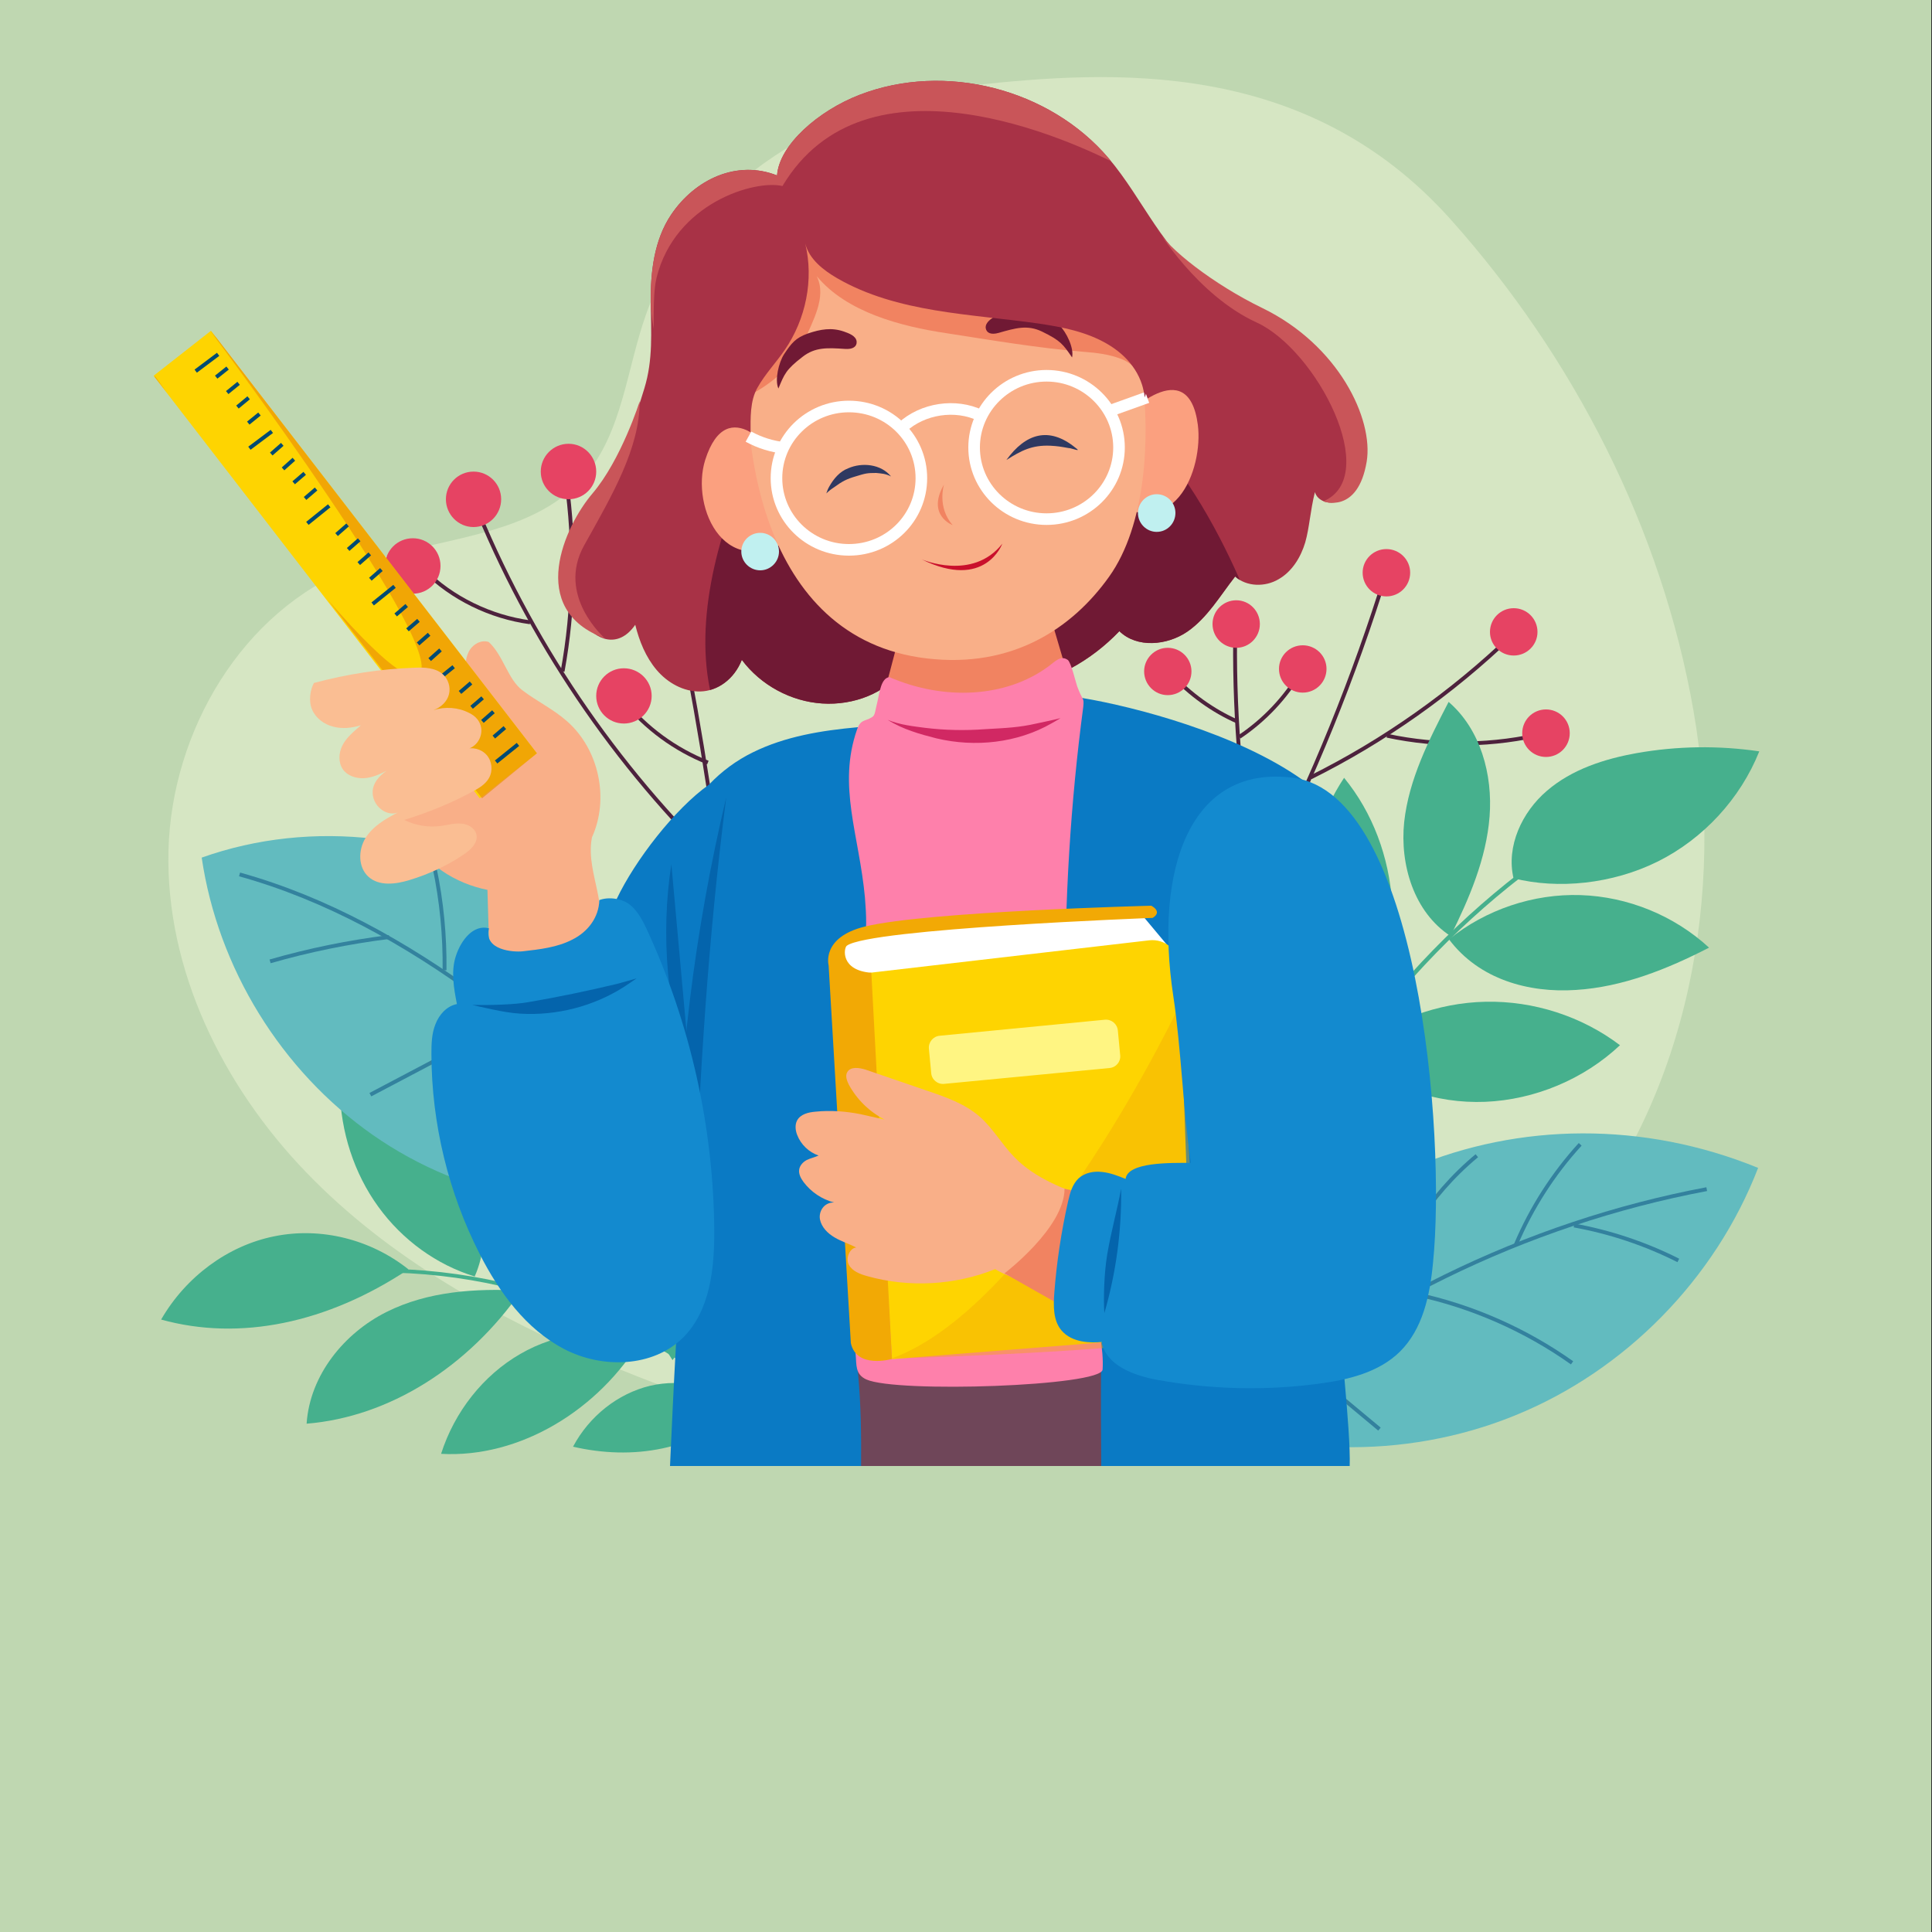 <svg version="1.2" xmlns="http://www.w3.org/2000/svg" viewBox="0 0 1000 1000" width="1000" height="1000">
	<rect x="0" y="0" width="1000" height="1000" fill="#333333" stroke="none"/>
	<title>7060734-ai</title>
	<defs>
		<clipPath clipPathUnits="userSpaceOnUse" id="cp1">
			<path d="m444.9 49.08c44.14-17.04 98.36-3.2 128.96 32.9 17.84 21.08 28.56 48.98 51.68 64.08 13.48 8.8 30.06 12.36 42.78 22.24 19.9 15.46 25.98 42.42 30.76 67.18 2 4.92 2.3 9.6 1.14 14.04-1.16 4.44-4.08 8.68-8.42 10.2-4.34 1.52-9.98-0.6-11.24-5.02-2.5 10.1-2.76 18.24-5 25.98-2.24 7.74-6.76 15.14-13.72 19.18-6.96 4.04-16.58 3.98-22.52-1.46-7.86 9.98-14.4 21.44-24.86 28.6-10.46 7.16-26.02 8.56-35.08-0.3-14.74 15.44-33.44 25.62-53.36 29.1-19.92 3.48-40.96 0.22-58.92-9.1-8.62 12.06-25.22 18.48-41.48 17.44-16.26-1.04-31.9-9.52-41.66-22.58-4.02 10.22-12.72 16.12-21.42 16.34-8.7 0.22-17.02-4.5-22.68-11.12-5.66-6.62-8.94-14.96-11.1-23.38-8.82 12.82-20.66 7.64-26.34-1-5.68-8.64-6.4-19.64-5.38-29.94 1.66-42.38 24.2-47.64 41.6-87.28 6.28-14.32-1.62-33.3-1.8-48.94-0.18-15.64 1.8-32 10.5-45 12.36-18.5 34.16-28.62 54.86-20.42 1.1-15.82 21.42-33.54 42.7-41.74z"/>
		</clipPath>
		<clipPath clipPathUnits="userSpaceOnUse" id="cp2">
			<path d="m249.5 413.2l-169.92-218.72 29.6-23.32 168.72 218.74z"/>
		</clipPath>
	</defs>
	<style>
		.s0 { fill: #bfd7b1 } 
		.s1 { fill: #d6e6c3 } 
		.s2 { fill: none;stroke: #4d223d;stroke-width: 2 } 
		.s3 { fill: #e64363 } 
		.s4 { fill: #46b08d } 
		.s5 { fill: #62bbbf } 
		.s6 { fill: none;stroke: #33819e;stroke-width: 2 } 
		.s7 { fill: none;stroke: #33829e;stroke-width: 2 } 
		.s8 { fill: #6f4659 } 
		.s9 { fill: #a83246 } 
		.s10 { fill: #701934 } 
		.s11 { fill: #c95559 } 
		.s12 { fill: #f18361 } 
		.s13 { fill: #fba07f } 
		.s14 { fill: #c0f0f0 } 
		.s15 { fill: #f9af88 } 
		.s16 { fill: #2f3961 } 
		.s17 { fill: #c9102c } 
		.s18 { fill: none;stroke: #ffffff;stroke-width: 6 } 
		.s19 { fill: #0a7ac4 } 
		.s20 { fill: #0464ac } 
		.s21 { fill: #fe80ab } 
		.s22 { fill: #d12863 } 
		.s23 { fill: #fed401 } 
		.s24 { fill: #eb9307 } 
		.s25 { fill: none;stroke: #014b73;stroke-width: 2 } 
		.s26 { fill: #fabe93 } 
		.s27 { fill: #138acf } 
		.s28 { fill: #ffffff } 
		.s29 { opacity: .4;fill: #f2a905 } 
		.s30 { fill: #fff582 } 
		.s31 { fill: #f2a905 } 
	</style>
	<g id="BACKGROUND">
		<path id="&lt;Path&gt;" class="s0" d="m-0.4 0h1000v1000h-1000z"/>
	</g>
	<g id="OBJECTS">
		<path id="&lt;Path&gt;" class="s1" d="m750.7 113.4c63.8 71.3 109.5 160.4 125.9 254.8 16.3 94.3-2.4 197.1-63.1 271.2-57 69.7-146.5 108.4-236.3 115.7-89.9 7.4-180.2-14.4-263.4-49.2-57.2-23.9-112.6-54.7-155.5-99.3-43-44.7-72.6-104.6-71.1-166.4 1.6-61.9 38.2-124.1 95.9-146.7 40.5-15.8 91.1-14 119.4-46.9 19.7-22.8 21.8-55.5 31.9-83.9 24.2-68.3 96.7-110.7 168.8-118.5 72.1-7.8 172.7-14.3 247.5 69.2z"/>
		<g id="&lt;Group&gt;">
			<g id="&lt;Group&gt;">
				<g id="&lt;Group&gt;">
					<g id="&lt;Group&gt;">
						<path id="&lt;Path&gt;" class="s2" d="m717.6 296.4c-16.7 54-38 106.5-63.7 156.8"/>
						<path id="&lt;Path&gt;" class="s2" d="m678.4 402.4c38-18.9 73-43.7 103.6-73"/>
						<path id="&lt;Path&gt;" class="s2" d="m717.9 380.8c27.1 5.8 55.4 5.3 82.3-1.3"/>
					</g>
					<g id="&lt;Group&gt;">
						<path id="&lt;Path&gt;" class="s3" d="m717.6 284.2c6.8 0 12.3 5.5 12.3 12.2 0 6.8-5.5 12.3-12.3 12.3-6.8 0-12.3-5.5-12.3-12.3 0-6.7 5.5-12.2 12.3-12.2z"/>
						<path id="&lt;Path&gt;" class="s3" d="m783.5 314.8c6.8 0 12.3 5.5 12.3 12.3 0 6.7-5.5 12.2-12.3 12.2-6.8 0-12.3-5.5-12.3-12.2 0-6.8 5.5-12.3 12.3-12.3z"/>
						<path id="&lt;Path&gt;" class="s3" d="m800.2 367.2c6.8 0 12.3 5.5 12.3 12.3 0 6.8-5.5 12.3-12.3 12.3-6.8 0-12.3-5.5-12.3-12.3 0-6.8 5.5-12.3 12.3-12.3z"/>
					</g>
				</g>
				<g id="&lt;Group&gt;">
					<g id="&lt;Group&gt;">
						<path id="&lt;Path&gt;" class="s2" d="m639.4 323c-0.9 42.5 2.4 85.2 9.7 127.1"/>
						<path id="&lt;Path&gt;" class="s2" d="m673.4 347.5c-7.9 13.5-18.9 25.2-31.9 33.9"/>
						<path id="&lt;Path&gt;" class="s2" d="m640.3 373.4c-12.4-5.5-24.1-13.8-34.2-24.6"/>
					</g>
					<g id="&lt;Group&gt;">
						<path id="&lt;Path&gt;" class="s3" d="m674.3 334c6.8 0 12.3 5.5 12.3 12.2 0 6.8-5.5 12.3-12.3 12.3-6.8 0-12.3-5.5-12.3-12.3 0-6.7 5.5-12.2 12.3-12.2z"/>
						<path id="&lt;Path&gt;" class="s3" d="m639.9 310.7c6.7 0 12.2 5.5 12.2 12.3 0 6.8-5.5 12.3-12.2 12.3-6.8 0-12.3-5.5-12.3-12.3 0-6.8 5.5-12.3 12.3-12.3z"/>
						<path id="&lt;Path&gt;" class="s3" d="m604.4 335.3c6.8 0 12.3 5.5 12.3 12.2 0 6.8-5.5 12.3-12.3 12.3-6.7 0-12.2-5.5-12.2-12.3 0-6.7 5.5-12.2 12.2-12.2z"/>
					</g>
				</g>
			</g>
			<g id="&lt;Group&gt;">
				<g id="&lt;Group&gt;">
					<path id="&lt;Path&gt;" class="s2" d="m247.7 265.5c29.8 71.7 75.1 136.8 131.9 189.8"/>
					<path id="&lt;Path&gt;" class="s2" d="m344.3 288.5c11.7 52.3 21 105 27.9 158.1"/>
					<path id="&lt;Path&gt;" class="s2" d="m322.8 362.7c11.5 14.2 26.7 25.3 43.6 32"/>
					<path id="&lt;Path&gt;" class="s2" d="m293.1 249c4.6 32.6 4 66.1-1.9 98.5"/>
					<path id="&lt;Path&gt;" class="s2" d="m274.4 322.1c-20.6-2.8-40.3-12.4-55-27"/>
				</g>
				<g id="&lt;Group&gt;">
					<path id="&lt;Path&gt;" class="s3" d="m245.1 244.1c7.9 0 14.3 6.4 14.3 14.3 0 7.9-6.4 14.4-14.3 14.4-7.9 0-14.3-6.5-14.3-14.4 0-7.9 6.4-14.3 14.3-14.3z"/>
					<path id="&lt;Path&gt;" class="s3" d="m294.3 229.7c7.9 0 14.3 6.5 14.3 14.4 0 7.9-6.4 14.3-14.3 14.3-8 0-14.4-6.4-14.4-14.3 0-7.9 6.4-14.4 14.4-14.4z"/>
					<path id="&lt;Path&gt;" class="s3" d="m213.7 278.6c7.9 0 14.3 6.4 14.3 14.3 0 8-6.4 14.4-14.3 14.4-8 0-14.4-6.4-14.4-14.4 0-7.9 6.4-14.3 14.4-14.3z"/>
					<path id="&lt;Path&gt;" class="s3" d="m322.9 345.9c7.9 0 14.4 6.4 14.4 14.3 0 7.9-6.5 14.3-14.4 14.3-7.9 0-14.3-6.4-14.3-14.3 0-7.9 6.4-14.3 14.3-14.3z"/>
				</g>
			</g>
			<g id="&lt;Group&gt;">
				<path id="&lt;Path&gt;" class="s4" d="m651.6 634.7l-2-0.8c33.4-84.8 94.4-158.1 171.7-206.3l1.2 1.8c-76.9 48-137.6 120.9-170.9 205.3z"/>
				<path id="&lt;Path&gt;" class="s4" d="m783.4 454.6c-3.9-16.6 4.4-34.3 17.3-45.3 12.9-11.1 29.7-16.5 46.5-19.5 20.9-3.7 42.4-4 63.4-0.9-9.8 24.5-28.9 45.2-52.5 57-23.6 11.7-51.6 14.5-74.7 8.7z"/>
				<path id="&lt;Path&gt;" class="s4" d="m750 486.2c19-15.4 43.7-23.7 68.1-22.9 24.5 0.8 48.5 10.6 66.5 27.2-21.6 11.1-44.7 20.4-69 21.9-24.3 1.6-50-5.4-65.6-26.2z"/>
				<path id="&lt;Path&gt;" class="s4" d="m700.4 543.8c19.2-15.7 43.7-24.8 68.6-25.3 24.8-0.5 49.7 7.5 69.5 22.5-18.7 17.6-44 28.2-69.7 29.3-25.7 1-51.7-7.4-68.4-26.5z"/>
				<path id="&lt;Path&gt;" class="s4" d="m726.8 425.5c2.4-22.1 12.8-42.5 23-62.2 16.5 14.2 22.9 37.6 21.2 59.4-1.7 21.7-10.5 42.3-20.2 61.8-18.9-12.3-26.3-36.9-24-59z"/>
				<path id="&lt;Path&gt;" class="s4" d="m704.5 534.5c24.7-40 21-95.6-8.8-131.9-24.6 36.9-25.7 88.1 8.8 131.9z"/>
			</g>
			<g id="&lt;Group&gt;">
				<path id="&lt;Path&gt;" class="s5" d="m606.6 728.5c23.5-55.3 69.1-100.8 124.4-124.1 55.3-23.3 119.7-24.1 179 0.1-22.2 57.5-68.9 105.1-126 128.2-57 23.2-123.7 21.7-177.4-4.2z"/>
				<g id="&lt;Group&gt;">
					<path id="&lt;Path&gt;" class="s6" d="m883.4 615.5c-93.9 17.7-182.8 61.4-254.4 124.8"/>
					<path id="&lt;Path&gt;" class="s6" d="m817.9 592.3c-13.9 15.2-25.2 32.8-33.3 51.9"/>
					<path id="&lt;Path&gt;" class="s6" d="m764.4 598.2c-24.7 20.5-42.7 49-50.5 80.1"/>
					<path id="&lt;Path&gt;" class="s6" d="m868.7 652.4c-17-8.6-35.3-14.7-54-18.1"/>
					<path id="&lt;Path&gt;" class="s6" d="m813.7 705.4c-24.1-17.1-51.8-29.3-80.7-35.5"/>
					<path id="&lt;Path&gt;" class="s6" d="m714 739.7q-20.7-17.2-41.3-34.4"/>
				</g>
			</g>
			<g id="&lt;Group&gt;">
				<path id="&lt;Path&gt;" class="s4" d="m387.5 731.3c-65.5-57.9-154.7-83.5-238.7-68.4l-0.3-1.9c84.5-15.2 174.3 10.5 240.2 68.8z"/>
				<path id="&lt;Path&gt;" class="s4" d="m83.4 683c12.8-22.2 34.6-38.3 58.6-43.1 24-4.9 49.8 1.5 69.4 17.1-42 27.9-87.3 37.3-128 26z"/>
				<path id="&lt;Path&gt;" class="s4" d="m245.7 660.7c-19.6-6-37.4-18.8-49.9-36.1-12.5-17.2-19.5-38.8-19.9-60.6 22.5 0.7 44.5 12.1 58.8 30.6 14.4 18.5 20.8 43.8 11 66.1z"/>
				<path id="&lt;Path&gt;" class="s4" d="m158.7 736.9c1.7-25.4 19.7-47 41.3-57.8 21.5-10.8 46.1-12.3 69.9-11.1-27.6 39.6-68.4 65.4-111.2 68.9z"/>
				<path id="&lt;Path&gt;" class="s4" d="m312.2 681.8c-20-10.4-35.9-29.5-43.3-51.9-7.4-22.4-6.2-47.9 3.3-69.4 31 28.9 46.7 75.2 40 121.3z"/>
				<path id="&lt;Path&gt;" class="s4" d="m228.3 752.5c7-21.9 21.9-40.7 41-51.7 19-11 41.9-13.9 62.9-8.2-22 37.1-63.1 62.2-103.9 59.9z"/>
				<path id="&lt;Path&gt;" class="s4" d="m296.6 748.8c8.4-15.8 23.2-27.5 39.8-31.5 16.6-3.9 34.7 0.1 48.5 10.7-24.9 23-57.7 27.9-88.3 20.8z"/>
				<path id="&lt;Path&gt;" class="s4" d="m348.1 704c-22.5-34.3-25.7-81.9-8-119.2 11.3 16.9 19.8 36.4 22.8 57 3.1 20.5 0.5 42.3-14.8 62.2z"/>
			</g>
			<g id="&lt;Group&gt;">
				<path id="&lt;Path&gt;" class="s5" d="m192.9 587.4c-47.3-33.1-80.1-86.3-88.5-143.5 57-20.3 123.3-12.5 174 20.5 50.7 33 84.7 90.3 89.2 150.6-66.1 18.1-127.3 5.5-174.7-27.6z"/>
				<g id="&lt;Group&gt;">
					<path id="&lt;Path&gt;" class="s7" d="m124 452.6c45 12.5 86.4 35.8 124 63.4 37.7 27.7 71.8 59.8 105.8 91.8"/>
					<path id="&lt;Path&gt;" class="s7" d="m139.8 497.6c20.1-5.8 40.8-10 61.6-12.6"/>
					<path id="&lt;Path&gt;" class="s7" d="m191.7 566.6q35.9-18.9 71.9-37.9"/>
					<path id="&lt;Path&gt;" class="s7" d="m224.9 449c3.7 17.5 5.4 35.3 5.2 53.2"/>
				</g>
			</g>
		</g>
		<g id="&lt;Group&gt;">
			<path id="&lt;Path&gt;" class="s8" d="m420.8 758.8v-76.4h18.9 2 18.7 0.2 35.4 50.3 21.5 21.9v10.9 2.8 15.9 46.8h-19.7-124.3z"/>
			<g id="&lt;Group&gt;">
				<path id="&lt;Path&gt;" class="s9" d="m444.9 49.1c44.1-17.1 98.4-3.2 129 32.9 17.8 21 28.5 48.9 51.6 64 19.7 12.9 63.1 24.4 73.6 89.5 2 4.9 2.3 9.6 1.1 14-1.1 4.4-4.1 8.7-8.4 10.2-4.3 1.5-10-0.6-11.2-5-2.5 10.1-2.8 18.2-5 26-2.3 7.7-6.8 15.1-13.8 19.1-6.9 4.1-16.5 4-22.5-1.4-7.8 10-14.4 21.4-24.8 28.6-10.5 7.1-26.1 8.5-35.1-0.3-14.8 15.4-33.5 25.6-53.4 29.1-19.9 3.5-40.9 0.2-58.9-9.1-8.6 12-25.2 18.5-41.5 17.4-16.2-1-31.9-9.5-41.6-22.6-4.1 10.3-12.8 16.2-21.5 16.4-8.7 0.2-17-4.5-22.6-11.1-5.7-6.7-9-15-11.1-23.4-8.9 12.8-20.7 7.6-26.4-1-5.7-8.7-6.4-19.7-5.4-30 5-45.6 17.1-27.2 36.5-91.3 4.6-15 3.5-29.2 3.3-44.9-0.1-15.6 1.8-32 10.5-45 12.4-18.5 34.2-28.6 54.9-20.4 1.1-15.8 21.4-33.5 42.7-41.7z"/>
				<g id="&lt;Group&gt;">
					<g id="&lt;Clip Group&gt;" clip-path="url(#cp1)">
						<g id="&lt;Group&gt;">
							<path id="&lt;Path&gt;" class="s10" d="m569.7 203c57.3 37.8 85.5 132.7 85.5 132.7 0 0-5.8 4-50 38.3-44.3 34.4-235.9-9.7-235.9-9.7-22.6-79.1 53-187.7 53-187.7 0 0 90.6-11 147.4 26.4z"/>
							<path id="&lt;Path&gt;" class="s11" d="m327.4 165.6c0.2-16.8 1.8-34.1 8.8-49.4 7-15.4 20.2-28.7 36.7-32.1 7.9-1.6 16.5-1 23.7-4.9 4.9-2.7 8.5-7.1 12.3-11.2 20.4-21.8 50.2-34.6 80.1-34.3 29.9 0.3 72.7 31 92.8 53.2-28.7-15.3-133.8-62.6-176.8 9.4-14.1-3.4-55.6 8.6-65.2 47.6-3.3 13.6 0.6 46.5-3.2 60-8.2-4.5-9.4-21.4-9.2-38.3z"/>
						</g>
					</g>
				</g>
				<g id="&lt;Group&gt;">
					<path id="&lt;Path&gt;" class="s11" d="m653.3 159.4c39.6 19.2 57.7 57.5 54.1 79.5-4.6 27.5-22.5 20.6-22.5 20.6 30.5-12.8-3.4-78.4-34.5-92.6-31-14.2-51.6-48.7-51.6-48.7 5.2 10.2 29.4 29 54.5 41.2z"/>
					<path id="&lt;Path&gt;" class="s11" d="m331.1 207.7c0 0-9.5 30.2-24.5 47.8-14 16.4-34.5 60 6.5 74.9 0 0-25.4-22-10.7-48.2 14.7-26.3 28.7-50.3 28.7-74.5z"/>
				</g>
			</g>
			<g id="&lt;Group&gt;">
				<g id="&lt;Group&gt;">
					<path id="&lt;Path&gt;" class="s12" d="m541.5 311.7l17.1 58c-63.9 68.7-106.1 8.6-106.1 8.6l14.2-53.8c21.5 5.9 74.8-12.8 74.8-12.8z"/>
					<g id="&lt;Group&gt;">
						<g id="&lt;Group&gt;">
							<g id="&lt;Group&gt;">
								<path id="&lt;Path&gt;" class="s13" d="m402.7 255c3.1 17.3 11 20.9 11 20.9-38.3 28.6-56.4-13.4-48.7-37.8 11.7-36.7 36.9-2 36.9-2 0 0-1.8 4.1 0.8 18.9z"/>
							</g>
							<path id="&lt;Path&gt;" class="s14" d="m393.5 275.8c5.3 0 9.7 4.3 9.7 9.7 0 5.3-4.4 9.7-9.7 9.7-5.4 0-9.8-4.4-9.8-9.7 0-5.4 4.4-9.7 9.8-9.7z"/>
						</g>
						<g id="&lt;Group&gt;">
							<g id="&lt;Group&gt;">
								<path id="&lt;Path&gt;" class="s13" d="m581.6 216.2c0 0 33.4-34.6 38.4 3.7 2.9 22.6-12 64.6-50.2 36 0 0 7.9-3.5 10.9-20.9 2.6-14.7 0.9-18.8 0.9-18.8z"/>
							</g>
							<path id="&lt;Path&gt;" class="s14" d="m598.7 255.8c5.4 0 9.7 4.4 9.7 9.7 0 5.4-4.3 9.8-9.7 9.8-5.3 0-9.7-4.4-9.7-9.8 0-5.3 4.4-9.7 9.7-9.7z"/>
						</g>
						<g id="&lt;Group&gt;">
							<path id="&lt;Path&gt;" class="s15" d="m413.7 115.5c18.9-10.1 41.5-11.4 62.6-7.3 21 4.1 40.6 13.3 59.5 23.5 17.9 9.6 35.8 20.7 47.1 37.6 8.3 12.4 6.3 9.9 8.2 24.7 4.3 32.8 2.1 77.8-17.1 104.6-19.2 26.9-50.3 47.4-94.3 42.2-86.9-10.2-98.1-115.5-91.2-167.3 4-29.9 6.3-47.9 25.2-58z"/>
							<path id="&lt;Path&gt;" class="s12" d="m401.5 172.6c2.5-12.8 2.4-26 4.4-39 0.8-5.4 2.6-11.5 7.5-13.8 3.6-1.7 8-0.9 11.5 0.9 3.5 1.9 6.4 4.7 9.4 7.3 16.4 13.7 37.7 20 58.8 23.4 21 3.3 42.5 4.2 63.4 8.6 10 2.2 20.1 5.3 28 11.8 7.8 6.6 10.4 17.1 8 27.1-2.7-6.1-5.7-10.5-11.9-13-6.2-2.5-13-3.3-19.6-3.8-24.2-2-46.9-5.9-70.9-9.6-24-3.6-51.9-10.9-67.4-29.6 5.5 10.9-2.4 23.7-6.3 33.4-5.4 13.4-18.4 23.5-31.4 29.8 4.1-9.3 14-20.7 16.5-33.5z"/>
						</g>
					</g>
					<g id="&lt;Group&gt;">
						<g id="&lt;Group&gt;">
							<path id="&lt;Path&gt;" class="s16" d="m556.7 231.8c-13.8-11.3-25.9-7.4-35.8 6.3 7.7-4.9 13.3-7.8 22.7-7.4 3.9 0.2 5.5 0.5 9.4 1.2 1.7 0 7.2 2.4 3.7-0.1z"/>
							<path id="&lt;Path&gt;" class="s16" d="m461.2 246.6c-3-1.5-4.9-1.5-7.7-1.8-4.7 0-5.5 0.2-10.7 1.8-4.5 1.3-7 2.6-11.2 5.7-1.4 0.9-2.7 1.9-3.9 3.1 0.4-1.3 0.9-2.5 1.6-3.7 2.2-3.9 5.4-7.7 9.7-9.3 7.2-3.2 17-2.2 22.2 4.2z"/>
							<path id="&lt;Path&gt;" class="s10" d="m437.4 180.6c-9.1-0.6-15.5-1-22 4.1-8.6 6.6-9.4 8.9-12.5 16.4-2-4.5 0.2-13.5 2.9-17.7 3.8-5.7 5.9-8.5 12.4-10.8 6.5-2.2 12.2-3.2 18.6-1 2.5 0.9 6.3 2.2 6.6 5.2 0.2 2.6-2 4.1-6 3.8z"/>
							<path id="&lt;Path&gt;" class="s10" d="m510.2 169.8c-0.3-3 3.1-5 5.3-6.4 5.9-3.5 11.6-3.7 18.4-3 6.8 0.8 9.5 3.2 14.4 7.9 3.6 3.5 7.7 11.8 6.6 16.7-4.6-6.7-5.9-8.7-15.6-13.4-7.5-3.6-13.7-1.8-22.4 0.7-3.9 1.1-6.3 0.1-6.7-2.5z"/>
							<path id="&lt;Path&gt;" class="s12" d="m488.6 250.8c0 0-3.7 11.7 4.5 21 0 0-13.7-5-4.5-21z"/>
							<path id="&lt;Path&gt;" class="s17" d="m477 289.5c0 0 26.4 11.5 41.8-8.1 0 0-8.8 24.4-41.8 8.1z"/>
						</g>
						<g id="&lt;Group&gt;">
							<path id="&lt;Path&gt;" class="s18" d="m439.4 210.4c20.8 0 37.5 16.6 37.5 37.1 0 20.5-16.7 37.1-37.5 37.1-20.7 0-37.5-16.6-37.5-37.1 0-20.5 16.8-37.1 37.5-37.1z"/>
							<path id="&lt;Path&gt;" class="s18" d="m541.7 194.5c20.7 0 37.5 16.7 37.5 37.1 0 20.5-16.8 37.1-37.5 37.1-20.7 0-37.5-16.6-37.5-37.1 0-20.4 16.8-37.1 37.5-37.1z"/>
							<path id="&lt;Path&gt;" class="s18" d="m466.9 221.2c10.7-9.8 27.6-12.4 40.7-6.1"/>
							<path id="&lt;Path&gt;" class="s18" d="m575.4 212.3q9.2-3.3 18.4-6.6"/>
							<path id="&lt;Path&gt;" class="s18" d="m406.3 231.9c-6.6-0.7-13.1-2.7-18.9-5.9"/>
						</g>
					</g>
				</g>
				<path id="&lt;Path&gt;" class="s9" d="m372.7 202.3c-2.6-7.8-3.2-16.2-3.4-24.5-0.2-12.2 0.6-24.6 4-36.3 3.4-11.8 9.6-22.9 18.9-30.9 14.2-12.1 34.1-15.5 52.7-14 18.6 1.5 36.5 7.4 54.5 12.1 18.7 4.8 38 8.4 54.5 18.2 27 16 50.2 48 38.6 78.8-1.3-12.2-9-21.7-19.6-27.8-10.7-6.2-23-8.6-35.1-10.4-35.6-5.1-73.3-5.5-104.5-23.5-7.2-4.2-14.4-9.8-16.5-17.9 4.5 18.7 0.3 39.1-10.6 55-4.5 6.6-10.2 12.5-14.1 19.5-4 6.9-3.6 16.1-3.6 23.2-8.9-6-13.1-13.6-15.8-21.5z"/>
			</g>
			<g id="&lt;Group&gt;">
				<g id="&lt;Group&gt;">
					<path id="&lt;Path&gt;" class="s19" d="m420.8 758.8h-74c0.9-20.1 1.9-41.6 3.1-63.2 1.2-23.8 2.6-47.8 4.2-70.5 0.5-7.8 1.1-15.5 1.7-23 0.6-8.1 1.3-16.3 1.8-24.4-1.7-4.2-3.4-8.6-5.1-13.2q0 0 0-0.1c-11.8-32.3-23.9-73.7-35.5-94.1q0.9-2.4 2.2-5c9.5-20 30.1-46.7 47.8-59.2 6.5-6.9 14.3-12.6 22.7-16.7 16.8-8.3 35.6-11.3 54.3-13q4-0.3 8-0.6 0.5 0.5 1 0.9c21.6 19.4 54.4 20.1 78 4.8 1.1-0.7 1.9-1.4 2.7-2.1 1.5-1.6 2.3-3.2 2.7-4.9 1.7-6.5-2.9-13 7.8-14.6 1.8-0.3 5.9-0.1 11.7 0.8q2 0.3 4.4 0.6c26.9 4.5 79.8 18.2 113.8 42.3 11.9 8.3 21.5 18 26.8 28.9 5.6 11.2-34.4-70.7-9.5 231.1 1.3 16.6 3.1 34.3 4.5 50.2 1.7 19.1 3 35.8 2.7 45h-108.9-19.7c-0.1-16.3-0.2-33-0.1-48.7q0.1-6.3 0.2-12.2c0-0.7 0-1.2 0-1.8q0-0.1 0-0.1c0-0.4 0-0.8 0-1.1q0-0.2 0-0.3 0-1 0-1.9-0.2 0.1-0.4 0.2h-0.1c-1.3 0.6-2.6 1.3-3.9 1.9q-0.1-0.1-0.1 0 0-0.1 0 0-0.6 0.3-1.3 0.5c-2.8 1.3-5.6 2.5-8.5 3.6-35.1 13.5-74.8 17.2-112.1 7.6q0.2 1.6 0.3 3.1 0 0 0 0c1.7 17.5 1.8 33.4 1.7 49.2z"/>
				</g>
				<g id="&lt;Group&gt;">
					<path id="&lt;Path&gt;" class="s20" d="m350.1 624.8c0.6-71.4 9.3-142.7 25.8-212.1-9.5 74.1-13.8 144.5-16.4 214.9 2-1.8-3.7-2.3-9.4-2.8z"/>
					<path id="&lt;Path&gt;" class="s20" d="m347.5 447.3q5.1 56.4 10.2 112.8c-12.5-36.6-15.9-76.2-10.2-112.8z"/>
				</g>
			</g>
			<g id="&lt;Group&gt;">
				<g id="&lt;Group&gt;">
					<path id="&lt;Path&gt;" class="s21" d="m542.3 345.2c3.8-2.7 6.6-6.3 10.4-3.6 1.7 1.3 4.1 11.5 4.8 13.5 2.9 8 3.7 5.6 3.2 10.7-13 97.8-13.2 207 4.6 303.5 3 16.2 6.1 28.9 5.4 39.6-0.6 8.6-106.6 12.2-122.3 5.1-5.9-2.7-5-7.7-5.5-12.8-0.8-7.1-1.4-15.2-1.1-26.1q2.5-92.5 4.9-184.9c2.3-7.5 1.7-16.5 1-25.6-3-32.5-14.3-57.8-4.1-87 1.9-5.4 4-4.1 7.6-6.3 1.9-1.1 1.6-2.8 3-8.3 1-4.2 1.8-12.2 6.2-12.5 28.5 12.3 60.2 10.5 81.9-5.3z"/>
				</g>
				<path id="&lt;Path&gt;" class="s22" d="m548.9 371.7c-0.7 0.5-3.2 1.9-4.6 2.7-17.8 10.2-39.6 12.5-59.5 7.8-8.7-2.2-17.6-4.7-25.3-9.6 6.2 2.6 13.8 3.4 19.1 4.1 10.5 1.3 21 1.5 31.6 0.7 10.9-0.6 17.5-0.9 26.2-2.9 4.1-0.9 8.3-1.7 12.5-2.8z"/>
			</g>
			<g id="&lt;Group&gt;">
				<g id="&lt;Group&gt;">
					<path id="&lt;Path&gt;" class="s15" d="m270.4 357.3c7.5 5.7 16.1 9.8 23.2 16.1 16.4 14.5 21.9 40 12.8 60-2 10.1 1.3 20.1 3.2 30 2 9.9 2.2 21.2-4.2 29-5.2 6.3-13.6 8.9-21.6 10.8-8.6 2.1-18.9 3.3-25.3-2.9-4.9-4.9-5.4-12.6-5.6-19.5q-0.3-10.1-0.6-20.2c-16.6-3.3-32.4-13.3-40.2-28.4-7.7-15.2-5.8-35.5 6.6-47.1 7.8-7.3 19.6-11.8 22.4-22.1 1.2-4.1 0.5-8.5 0.1-12.8-0.4-4.2-0.6-8.7 1.3-12.6 1.8-3.9 6.4-6.7 10.5-5.3 7.6 7.1 9.9 19.4 17.4 25z"/>
					<g id="&lt;Group&gt;">
						<path id="&lt;Path&gt;" class="s23" d="m248.3 413.2l-168.8-218.7 29.7-23.3 168.7 218.7z"/>
						<g id="&lt;Group&gt;" style="opacity: .7">
							<g id="&lt;Clip Group&gt;" clip-path="url(#cp2)">
								<path id="&lt;Path&gt;" class="s24" d="m80.2 194.6c0 0 116.5 164.1 136 154.9 19.6-9.2-107.3-178.2-107.3-178.2 0 0 187.3 214.1 182.4 233.8-4.9 19.8-48.3 29.5-48.3 29.5 0 0-170.7-213.3-162.8-240z"/>
							</g>
						</g>
						<g id="&lt;Group&gt;">
							<path id="&lt;Path&gt;" class="s25" d="m101.3 192.1l11.6-8.7"/>
							<path id="&lt;Path&gt;" class="s25" d="m129.1 232l11.6-8.7"/>
							<path id="&lt;Path&gt;" class="s25" d="m111.9 195.2l5.9-4.7"/>
							<path id="&lt;Path&gt;" class="s25" d="m117.6 203.2l5.9-4.8"/>
							<path id="&lt;Path&gt;" class="s25" d="m122.9 210.7l5.8-4.8"/>
							<path id="&lt;Path&gt;" class="s25" d="m128.5 219l5.8-4.7"/>
						</g>
						<g id="&lt;Group&gt;">
							<path id="&lt;Path&gt;" class="s25" d="m159.1 270.9l11.3-9.1"/>
							<path id="&lt;Path&gt;" class="s25" d="m140.4 235l5.7-5"/>
							<path id="&lt;Path&gt;" class="s25" d="m146.5 242.7l5.6-5"/>
							<path id="&lt;Path&gt;" class="s25" d="m152 249.9l5.7-4.9"/>
							<path id="&lt;Path&gt;" class="s25" d="m157.9 258l5.7-4.9"/>
						</g>
						<g id="&lt;Group&gt;">
							<path id="&lt;Path&gt;" class="s25" d="m192.9 312.6l11.3-9.1"/>
							<path id="&lt;Path&gt;" class="s25" d="m174.2 276.7l5.7-5"/>
							<path id="&lt;Path&gt;" class="s25" d="m180.2 284.4l5.7-5"/>
							<path id="&lt;Path&gt;" class="s25" d="m185.7 291.7l5.7-5"/>
							<path id="&lt;Path&gt;" class="s25" d="m191.7 299.8l5.7-5"/>
						</g>
						<g id="&lt;Group&gt;">
							<path id="&lt;Path&gt;" class="s25" d="m223.5 354.2l11.3-9.1"/>
							<path id="&lt;Path&gt;" class="s25" d="m204.8 318.3l5.7-4.9"/>
							<path id="&lt;Path&gt;" class="s25" d="m210.9 326l5.7-4.9"/>
							<path id="&lt;Path&gt;" class="s25" d="m216.4 333.3l5.7-5"/>
							<path id="&lt;Path&gt;" class="s25" d="m222.4 341.4l5.6-5"/>
						</g>
						<g id="&lt;Group&gt;">
							<path id="&lt;Path&gt;" class="s25" d="m256.8 394.4l11.3-9.1"/>
							<path id="&lt;Path&gt;" class="s25" d="m238.1 358.4l5.7-4.9"/>
							<path id="&lt;Path&gt;" class="s25" d="m244.1 366.1l5.7-4.9"/>
							<path id="&lt;Path&gt;" class="s25" d="m249.7 373.4l5.7-5"/>
							<path id="&lt;Path&gt;" class="s25" d="m255.6 381.5l5.7-4.9"/>
						</g>
					</g>
					<path id="&lt;Path&gt;" class="s26" d="m162.5 353.5c17.1-4.6 34.6-7.3 52.2-7.9 5.1-0.2 10.6 0 14.4 3.3 2.9 2.5 4.2 6.7 3.3 10.4-0.9 3.7-4 6.8-8.1 8.3 6.1-2 12.9-1.5 18.5 1.4 1.6 0.8 3.1 1.8 4.2 3.2 1.6 1.9 2.4 4.5 2.1 7-0.5 4.5-4.1 8.4-8.8 8.8 4-1.6 8.8-0.4 11.6 2.8 2.8 3.2 3.3 8.2 1.2 11.9-1.8 3.2-5.1 5.2-8.3 6.9-11.3 6.2-23.4 11-35.6 14.8 5.9 2.9 12.6 4 19.1 3.1 3.4-0.5 6.9-1.5 10.4-1.2 3.5 0.2 7.2 2.3 7.9 5.7 0.9 4.3-3 7.9-6.6 10.3-8.6 5.8-18.1 10.2-28 13.2-7.1 2.2-15.8 3.3-21.3-1.7-5.4-4.9-5.3-13.8-1.6-19.9 3.8-6.2 10.4-10.1 16.9-13.4-2.8 1.2-6.1 0.4-8.6-1.5-3-2.2-4.8-6-4.5-9.7 0.3-3.7 2.7-7.2 7.1-10.3-3.7 1.9-7.6 3.6-11.7 3.8-4.1 0.2-8.6-1.3-10.9-4.7-2.4-3.6-2.1-8.4-0.2-12.2 1.9-3.8 5.2-6.7 9.6-10.5-4.6 1.4-9.7 2-14.4 0.7-4.7-1.2-9-4.4-10.9-8.9-1.9-4.5-0.9-10.3 1-13.7z"/>
				</g>
				<g id="&lt;Group&gt;">
					<path id="&lt;Path&gt;" class="s27" d="m270.5 492.4c8.8-1 17.9-2 25.8-6.1 8-4 13.7-11.5 13.9-20.4 4.9-1.9 12-0.8 16 2.5 4 3.3 6.5 8.2 8.7 12.9 22.4 48.6 34.4 102 34.8 155.5 0.1 19.7-2.1 41.4-16 55.4-15.7 15.7-42.2 16.3-61.8 6-19.7-10.3-33.4-29.2-43.5-48.9-16.3-31.9-25-67.7-25.1-103.6 0-5.3 0.1-10.7 2.1-15.6 1.9-5 5.9-9.4 11.1-10.4-1.6-8.2-3.2-17-0.5-25 2.6-8 9-16.4 17.1-14.2-2.9 11.4 12.7 12.4 17.4 11.9z"/>
					<path id="&lt;Path&gt;" class="s20" d="m329.5 506.4q-1.8 1.2-3.5 2.4c-15.5 10.8-34.4 16.4-53.3 16-9.6-0.1-18.9-2.6-28.2-4.6 9.6 0.1 22-0.2 29-1.5 15.3-2.6 30.6-5.8 45.7-9.4q5.2-1.4 10.3-2.9z"/>
				</g>
			</g>
			<g id="&lt;Group&gt;">
				<g id="&lt;Group&gt;">
					<path id="&lt;Path&gt;" class="s28" d="m590.7 473.1l14.8 17.7-135.1 20.6c0 0-27.5 3-31.8-6.4-4.4-9.4-10-16.5 4.3-22.3 14.4-5.8 147.8-9.6 147.8-9.6z"/>
					<path id="&lt;Path&gt;" class="s23" d="m594.9 486.7c8-0.9 15.1 5.1 15.4 13.2l6.4 175.9c0.4 8.6-6.1 15.9-14.7 16.5l-140.3 11.2-12.3-199.9z"/>
					<path id="&lt;Path&gt;" class="s29" d="m621.1 691.4c-31.2 8.3-159.7 11.8-159.7 11.8 75.9-27.5 149.5-183.7 149.5-183.7z"/>
					<path id="&lt;Path&gt;" class="s30" d="m482 555.5l-1.2-12.7c-0.3-3.4 2.2-6.4 5.6-6.7l85.5-8.3c3.4-0.3 6.4 2.2 6.7 5.6l1.2 12.7c0.4 3.4-2.1 6.4-5.5 6.7l-85.5 8.2c-3.4 0.4-6.5-2.1-6.8-5.5z"/>
					<path id="&lt;Path&gt;" class="s31" d="m438.3 489.5c-1.6 1.2-3.4 12.8 12.7 14l10.7 199.9c0 0-18.4 5.3-21.3-8.2l-11.5-195.5c0 0-4-14.5 18.7-20.1 32.3-7.9 148.3-10.8 148.3-10.8 0 0 6.1 3 0.7 6.3 0 0-146.4 5.5-158.3 14.4z"/>
				</g>
				<g id="&lt;Group&gt;">
					<g id="&lt;Group&gt;">
						<path id="&lt;Path&gt;" class="s15" d="m558.4 673.7c-12.8-8-31.6-9.5-43.3-16.8-20.9 8.4-44.6 9.7-66.3 3.6-3.6-1-7.6-2.5-9.4-5.8-1.8-3.3 0.3-8.7 3.8-9-3.7-1.9-7.7-3.1-11.2-5.2-3.6-2.1-6.8-5.3-7.6-9.4-0.7-4 2-8.8 7.3-8.7-6.2-1.6-11.9-5.4-15.8-10.6-1.4-1.9-2.7-4.3-2.2-6.7 0.4-2 2-3.7 3.9-4.7 1.8-0.9 3.9-1.3 6.1-2.3-5-1.7-9.2-5.7-11.1-10.7-0.9-2.3-1.2-5.1-0.1-7.3 1.7-3.4 5.9-4.4 9.6-4.7 7.8-0.8 15.8-0.2 23.3 1.3q6.3 1.4 12.5 2.8c-7.8-4-14.3-10.3-18.5-18-1-2-2-4.5-0.9-6.5 1.7-3.1 6.3-2.4 9.7-1.3q15.8 5.4 31.5 10.8c9.7 3.3 19.6 6.7 27.3 13.4 7 6.1 11.6 14.5 18.1 21.1 10.8 11.1 25.9 16.6 40.4 21.7-4.7 15.9-2.2 36.5-7.1 53z"/>
						<path id="&lt;Path&gt;" class="s12" d="m519.9 659.1c0 0 31.1-23.6 31.1-43.8l6.8 1.5-7.2 59.7z"/>
					</g>
					<g id="&lt;Group&gt;">
						<path id="&lt;Path&gt;" class="s27" d="m741.7 653.9c-1.6 16.6-5.3 34.1-17.2 45.8-10.9 10.7-26.8 14.5-41.9 16.5-27.7 3.7-56.1 3-83.6-2-12.2-2.2-26.5-7.5-28.8-19.6-5.3 0.5-15.2 0.6-20.8-6-4.3-5.1-4.2-12.6-3.7-19.3 1.2-15.9 3.6-31.7 7.1-47.3 1-4.4 2.2-9 5.5-12.1 3.2-2.9 7.8-3.8 12-3.3 4.3 0.4 8.3 2 12.3 3.6 1.1-8.8 23.2-8.3 33.8-8.3-3.8-24.6-5.1-60.1-9.1-86.3-10-65.7 8.7-120.1 62.2-113 64.6 8.6 79.1 183.9 72.2 251.3z"/>
						<path id="&lt;Path&gt;" class="s20" d="m580.3 615.2c0.3 21.8-2.6 43.5-8.7 64.5-0.5-8.1-0.1-20.9 1.5-30.4 1.9-11.5 5.1-22.7 7.2-34.1z"/>
					</g>
				</g>
			</g>
		</g>
	</g>
	<g id="TEXT">
		<g id="&lt;Group&gt;">
		</g>
	</g>
</svg>